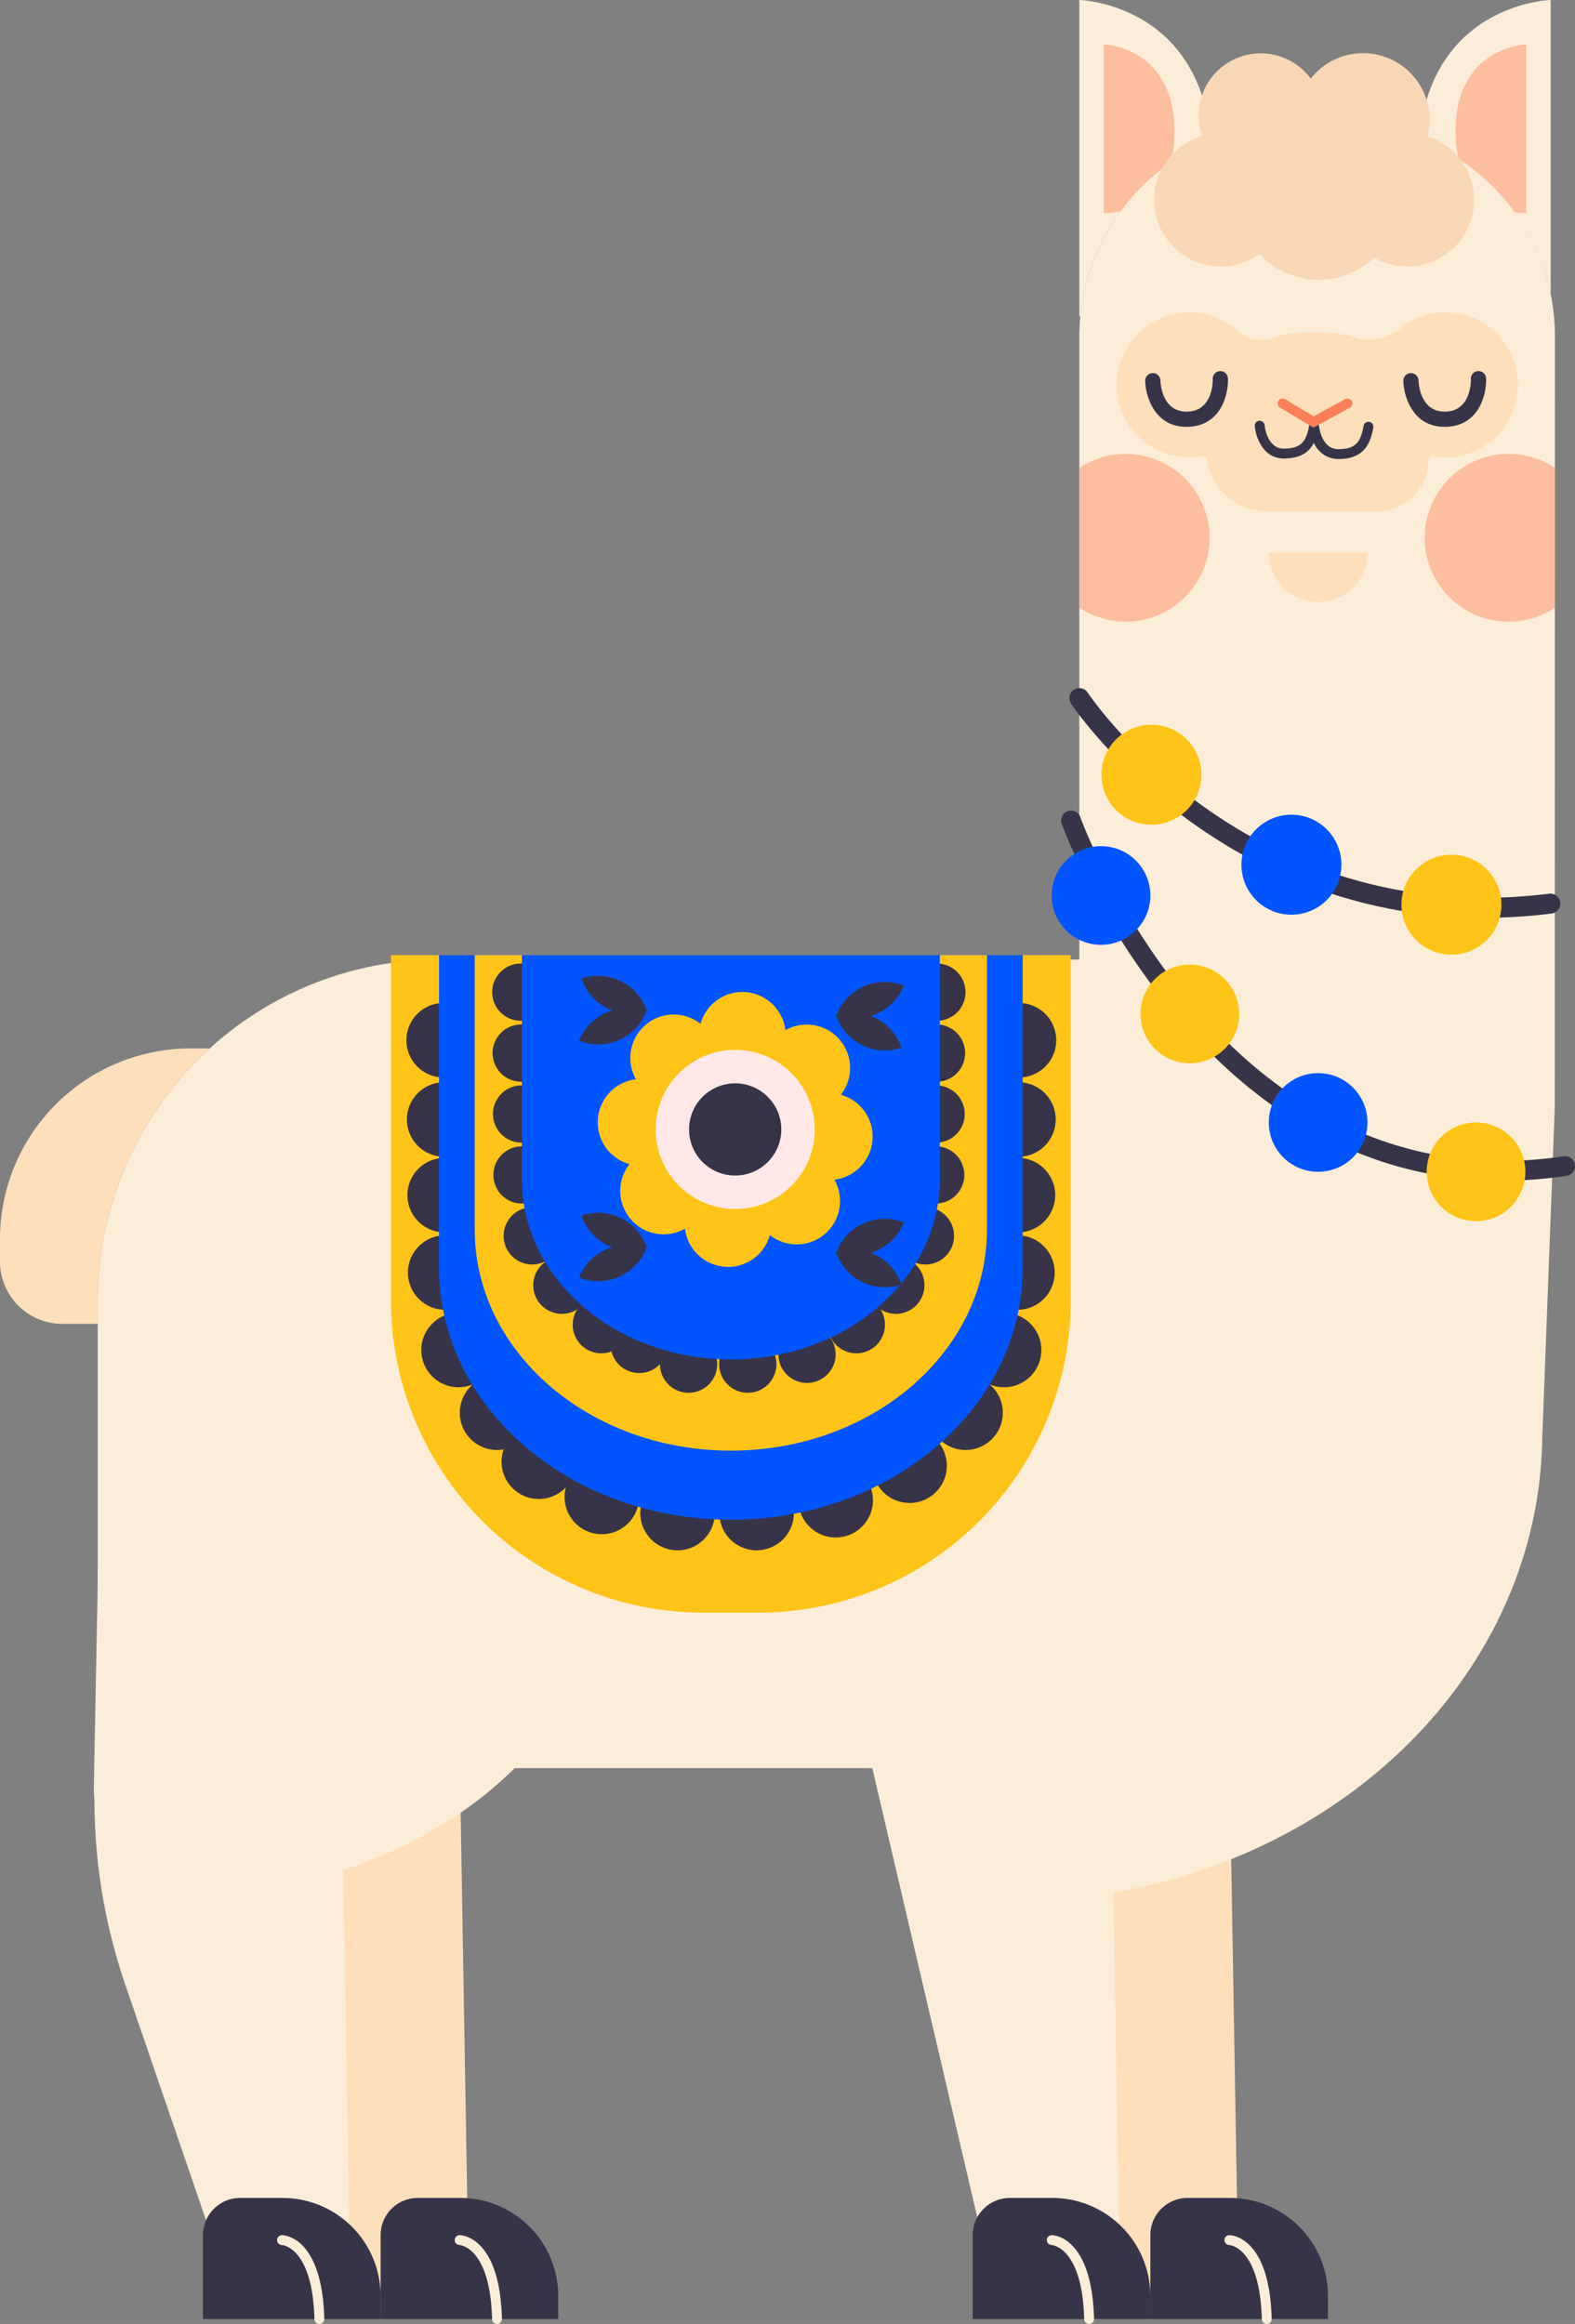 <svg xmlns="http://www.w3.org/2000/svg" width="365" height="538.588" viewBox="0 0 365 538.588">
  <rect x="0" y="0" width="365" height="538.588" fill="#808080" stroke="none"/>
  <g id="svg17" transform="translate(0.002)">
    <g id="Grupo_384" data-name="Grupo 384">
      <g id="Grupo_369" data-name="Grupo 369" transform="translate(250.129)">
        <path id="Trazado_945" data-name="Trazado 945" d="M443.858,127s27.714.736,30.506,32.548A49.285,49.285,0,0,0,444.1,200.339l-.24-.007Z" transform="translate(-443.858 -127)" fill="#fcedd8"/>
        <path id="Trazado_946" data-name="Trazado 946" d="M447.558,131.5v39.119s16.4.842,16.4-18.929S447.558,131.5,447.558,131.5Z" transform="translate(-441.918 -121.206)" fill="#ff855c" opacity="0.45"/>
      </g>
      <g id="Grupo_370" data-name="Grupo 370" transform="translate(328.879)">
        <path id="Trazado_947" data-name="Trazado 947" d="M409.436,159.194C412.4,127.727,439.915,127,439.915,127v68.187A49.312,49.312,0,0,0,409.436,159.194Z" transform="translate(-409.436 -127)" fill="#fcedd8"/>
        <path id="Trazado_948" data-name="Trazado 948" d="M428.308,131.5v39.119s-16.4.842-16.4-18.929S428.308,131.5,428.308,131.5Z" transform="translate(-403.471 -121.206)" fill="#ff855c" opacity="0.45"/>
      </g>
      <g id="Grupo_372" data-name="Grupo 372" transform="translate(53.074 386.282)">
        <path id="Trazado_949" data-name="Trazado 949" d="M572.579,314.548,574.5,427.631a18.967,18.967,0,0,1-18.641,19.286h0a34.461,34.461,0,0,1-35.039-33.868l-1.663-97.593A18.965,18.965,0,0,1,537.8,296.172l15.49-.265a18.967,18.967,0,0,1,19.289,18.641Z" transform="translate(-519.159 -295.904)" fill="#fddfbb"/>
        <g id="Grupo_371" data-name="Grupo 371" transform="translate(35.129 123.093)">
          <path id="Trazado_950" data-name="Trazado 950" d="M510,377.8h41.166v-5.333a22.736,22.736,0,0,0-22.734-22.735h-9.821a8.612,8.612,0,0,0-8.61,8.609Z" transform="translate(-510 -349.727)" fill="#373449"/>
          <path id="Trazado_951" data-name="Trazado 951" d="M525.526,374.083h.03a1.144,1.144,0,0,0,1.114-1.173c-.494-19.188-9.441-19.41-9.82-19.41a1.144,1.144,0,0,0-.016,2.287c.142.007,7.12.51,7.549,17.182a1.144,1.144,0,0,0,1.143,1.114Z" transform="translate(-498.553 -344.871)" fill="#fcedd8"/>
        </g>
      </g>
      <g id="Grupo_374" data-name="Grupo 374" transform="translate(231.668 398.476)">
        <path id="Trazado_952" data-name="Trazado 952" d="M494.579,319.878l1.721,100.89a18.967,18.967,0,0,1-18.641,19.286h0a34.46,34.46,0,0,1-35.039-33.868l-1.455-85.4A18.964,18.964,0,0,1,459.8,301.5l15.492-.263a18.965,18.965,0,0,1,19.287,18.641Z" transform="translate(-441.159 -301.236)" fill="#fddfbb"/>
        <g id="Grupo_373" data-name="Grupo 373" transform="translate(34.921 110.899)">
          <path id="Trazado_953" data-name="Trazado 953" d="M432,377.8h41.166v-5.333a22.736,22.736,0,0,0-22.734-22.735h-9.821A8.612,8.612,0,0,0,432,358.337Z" transform="translate(-432 -349.727)" fill="#373449"/>
          <path id="Trazado_954" data-name="Trazado 954" d="M447.526,374.083h.03a1.144,1.144,0,0,0,1.114-1.173c-.494-19.188-9.441-19.41-9.82-19.41a1.144,1.144,0,0,0-.016,2.287c.142.007,7.119.51,7.549,17.182a1.144,1.144,0,0,0,1.143,1.114Z" transform="translate(-420.553 -344.871)" fill="#fcedd8"/>
        </g>
      </g>
      <g id="Grupo_378" data-name="Grupo 378" transform="translate(0 28.828)">
        <g id="Grupo_375" data-name="Grupo 375">
          <path id="Trazado_955" data-name="Trazado 955" d="M589.516,233.245h4.4a79.033,79.033,0,0,0-25.951,58.645v5.189h-8.178a14.476,14.476,0,0,1-14.474-14.472v-5.164a44.2,44.2,0,0,1,44.2-44.2Z" transform="translate(-545.315 -19.091)" fill="#fddfbb"/>
          <path id="Trazado_956" data-name="Trazado 956" d="M435.865,353.759a78.955,78.955,0,0,1,53.287-20.592H637.391V188.874c0-1.6.089-3.19.24-4.757A49.284,49.284,0,0,1,686.659,139.6h11.689a49.216,49.216,0,0,1,49.269,49.269l-.034,178.269c0,.224-2.925,77.344-2.925,77.344-1.006,52.372-43.544,95.31-99.388,104.879l1.354,79.42a18.963,18.963,0,0,1-18.639,19.284h0c-19.028.325-12.686.883-13.011-18.145l-25.56-109.373H506.533C494.8,532.19,480.656,539.561,466.8,544.174l1.571,92.278a11.291,11.291,0,0,1-11.1,11.483,20.481,20.481,0,0,1-20.684-18.015l-20.3-59.208a132.14,132.14,0,0,1-7.14-42.689,25.376,25.376,0,0,1-.142-3.106l.855-44.427c.046-2.424.055-11.751.055-14.092v-54a79.033,79.033,0,0,1,25.953-58.639Z" transform="translate(-387.262 -139.605)" fill="#fcedd8"/>
        </g>
        <g id="Grupo_376" data-name="Grupo 376" transform="translate(47.037 480.548)">
          <path id="Trazado_957" data-name="Trazado 957" d="M528,377.8h41.166v-5.333a22.736,22.736,0,0,0-22.734-22.735h-9.821A8.612,8.612,0,0,0,528,358.337Z" transform="translate(-528 -349.727)" fill="#373449"/>
          <path id="Trazado_958" data-name="Trazado 958" d="M543.526,374.083h.03a1.144,1.144,0,0,0,1.114-1.173c-.494-19.188-9.441-19.41-9.82-19.41a1.144,1.144,0,0,0-.016,2.287c.142.007,7.12.51,7.549,17.182a1.144,1.144,0,0,0,1.143,1.114Z" transform="translate(-516.553 -344.871)" fill="#fcedd8"/>
        </g>
        <g id="Grupo_377" data-name="Grupo 377" transform="translate(225.422 480.548)">
          <path id="Trazado_959" data-name="Trazado 959" d="M450,377.8h41.166v-5.333a22.736,22.736,0,0,0-22.734-22.735h-9.821A8.612,8.612,0,0,0,450,358.337Z" transform="translate(-450 -349.727)" fill="#373449"/>
          <path id="Trazado_960" data-name="Trazado 960" d="M465.526,374.083h.03a1.144,1.144,0,0,0,1.114-1.173c-.494-19.188-9.441-19.41-9.82-19.41a1.144,1.144,0,0,0-.016,2.287c.142.007,7.119.51,7.549,17.182a1.144,1.144,0,0,0,1.143,1.114Z" transform="translate(-438.553 -344.871)" fill="#fcedd8"/>
        </g>
      </g>
      <g id="Grupo_382" data-name="Grupo 382" transform="translate(258.793 72.396)">
        <path id="Trazado_961" data-name="Trazado 961" d="M426.712,158.89a16.774,16.774,0,0,1,13.944,3.966,8.245,8.245,0,0,0,8.2,1.747,22.751,22.751,0,0,1,7.593-1.3h4.165a24.351,24.351,0,0,1,7.206,1.084,11,11,0,0,0,10.372-1.857,16.81,16.81,0,1,1,10.74,29.74,16.388,16.388,0,0,1-2.843-.254.914.914,0,0,0-1.093.89h0a11.881,11.881,0,0,1-11.881,11.881h-25.6a14.007,14.007,0,0,1-13.811-11.7,1.251,1.251,0,0,0-1.452-1.047,16.289,16.289,0,0,1-2.689.229,16.812,16.812,0,0,1-2.847-33.383Z" transform="translate(-412.751 -158.655)" fill="#fddfbb"/>
        <g id="Grupo_381" data-name="Grupo 381" transform="translate(6.603 13.631)">
          <g id="Grupo_379" data-name="Grupo 379" transform="translate(25.384 6.325)">
            <path id="Trazado_962" data-name="Trazado 962" d="M428.436,169.643a1.145,1.145,0,0,1,1.246,1.029c.021.22.563,5.4,4.414,5.425,4.188-.007,5.228-1.72,5.928-5.4a.5.5,0,0,1,.025-.062,1.024,1.024,0,0,1,.094-.231,1.073,1.073,0,0,1,.092-.167,1.122,1.122,0,0,1,.181-.181,1.456,1.456,0,0,1,.133-.11,1.094,1.094,0,0,1,.238-.1,1.177,1.177,0,0,1,.181-.055.737.737,0,0,1,.075-.023,1.312,1.312,0,0,1,.162.018,1.172,1.172,0,0,1,.155,0c.025,0,.046.023.071.03a.953.953,0,0,1,.174.071,1.122,1.122,0,0,1,.231.126.953.953,0,0,1,.108.107,1.065,1.065,0,0,1,.178.213,1.175,1.175,0,0,1,.071.165,1.24,1.24,0,0,1,.073.242c0,.023.018.041.021.064,0,.055.54,5.4,4.414,5.422,4.206,0,5.228-1.72,5.926-5.4a1.144,1.144,0,1,1,2.248.425c-.716,3.774-2.189,7.263-8.085,7.263h-.107a6.175,6.175,0,0,1-5.573-3.764c-1.093,2.111-3.039,3.636-6.923,3.636h-.108c-4.736-.034-6.436-4.919-6.674-7.5a1.143,1.143,0,0,1,1.031-1.243Z" transform="translate(-427.4 -164.48)" fill="#373449"/>
            <path id="Trazado_963" data-name="Trazado 963" d="M437.8,174.134l8.441-4.6a1.143,1.143,0,1,0-1.093-2.008l-7.3,3.977-6.591-3.954a1.142,1.142,0,1,0-1.173,1.96Z" transform="translate(-424.215 -167.382)" fill="#fb8057"/>
          </g>
          <g id="Grupo_380" data-name="Grupo 380">
            <path id="Trazado_964" data-name="Trazado 964" d="M451.261,177.5c-6.95-.268-9.015-6.966-9.125-10.6a1.763,1.763,0,1,1,3.524-.105c.027.75.423,7.369,6.285,7.186,5.992-.178,5.85-7.247,5.841-7.547a1.763,1.763,0,1,1,3.524-.1c.112,3.767-1.679,10.948-9.262,11.177C451.78,177.508,451.517,177.508,451.261,177.5Z" transform="translate(-442.135 -164.616)" fill="#373449"/>
            <path id="Trazado_965" data-name="Trazado 965" d="M425.1,177.5c-6.95-.268-9.015-6.966-9.125-10.6a1.763,1.763,0,1,1,3.524-.105c.027.75.423,7.369,6.285,7.186,5.992-.178,5.85-7.247,5.841-7.547a1.763,1.763,0,1,1,3.524-.1c.112,3.767-1.679,10.948-9.262,11.177C425.622,177.508,425.359,177.508,425.1,177.5Z" transform="translate(-356.154 -164.616)" fill="#373449"/>
          </g>
        </g>
      </g>
      <g id="Grupo_383" data-name="Grupo 383" transform="translate(250.129 105.202)">
        <path id="Trazado_966" data-name="Trazado 966" d="M454.742,173A19.439,19.439,0,1,1,444,208.636V176.243A19.351,19.351,0,0,1,454.742,173Z" transform="translate(-444 -173)" fill="#ff855c" opacity="0.45"/>
        <path id="Trazado_967" data-name="Trazado 967" d="M428.44,173a19.439,19.439,0,1,0,10.742,35.636V176.243A19.351,19.351,0,0,0,428.44,173Z" transform="translate(-328.955 -173)" fill="#ff855c" opacity="0.45"/>
        <path id="Trazado_968" data-name="Trazado 968" d="M428,183a11.435,11.435,0,0,0,22.87,0" transform="translate(-384.097 -160.13)" fill="#fddfbb"/>
      </g>
      <path id="Trazado_969" data-name="Trazado 969" d="M428.316,151.562a14.4,14.4,0,0,1,25.182-13.3,15.417,15.417,0,0,1,27.046,13.4,15.434,15.434,0,1,1-12.4,28.059,18.477,18.477,0,0,1-26.479-.819,15.435,15.435,0,1,1-13.347-27.339Z" transform="translate(-149.739 -120.048)" fill="#f7d7b5"/>
    </g>
    <g id="Grupo_443" data-name="Grupo 443" transform="translate(90.604 221.36)">
      <path id="Trazado_975" data-name="Trazado 975" d="M543.2,376.169H530.466a72.4,72.4,0,0,1-72.395-72.39V223.791H615.6v79.983a72.394,72.394,0,0,1-72.4,72.4Z" transform="translate(-458.071 -223.791)" fill="#ffc417"/>
      <g id="Grupo_407" data-name="Grupo 407" transform="translate(3.573 11.09)">
        <g id="Grupo_406" data-name="Grupo 406">
          <g id="Grupo_388" data-name="Grupo 388" transform="translate(133.337)">
            <path id="Trazado_976" data-name="Trazado 976" d="M466.872,245.8a8.629,8.629,0,1,0-7.235-9.825,8.629,8.629,0,0,0,7.235,9.825Z" transform="translate(-459.538 -228.64)" fill="#373449"/>
          </g>
          <g id="Grupo_389" data-name="Grupo 389" transform="translate(133.218 18.366)">
            <path id="Trazado_977" data-name="Trazado 977" d="M466.927,254.086a8.63,8.63,0,1,0-7.237-9.827,8.63,8.63,0,0,0,7.237,9.827Z" transform="translate(-459.591 -236.924)" fill="#373449"/>
          </g>
          <g id="Grupo_390" data-name="Grupo 390" transform="translate(133.1 35.896)">
            <path id="Trazado_978" data-name="Trazado 978" d="M466.981,262.368a8.629,8.629,0,1,0-7.237-9.825,8.629,8.629,0,0,0,7.237,9.825Z" transform="translate(-459.645 -245.207)" fill="#373449"/>
          </g>
          <g id="Grupo_391" data-name="Grupo 391" transform="translate(132.983 53.844)">
            <path id="Trazado_979" data-name="Trazado 979" d="M467.032,270.653a8.63,8.63,0,1,0-7.235-9.827,8.63,8.63,0,0,0,7.235,9.827Z" transform="translate(-459.698 -253.491)" fill="#373449"/>
          </g>
          <g id="Grupo_392" data-name="Grupo 392" transform="translate(129.888 71.791)">
            <path id="Trazado_980" data-name="Trazado 980" d="M467.557,278.757a8.629,8.629,0,1,0-6.186-10.519,8.629,8.629,0,0,0,6.186,10.519Z" transform="translate(-461.093 -261.773)" fill="#373449"/>
          </g>
          <g id="Grupo_393" data-name="Grupo 393" transform="translate(120.965 86.328)">
            <path id="Trazado_981" data-name="Trazado 981" d="M472.455,285.643a8.625,8.625,0,1,0-5.655-3.414,8.629,8.629,0,0,0,5.655,3.414Z" transform="translate(-465.118 -268.482)" fill="#373449"/>
          </g>
          <g id="Grupo_394" data-name="Grupo 394" transform="translate(107.98 98.606)">
            <path id="Trazado_982" data-name="Trazado 982" d="M478.82,291.011a8.63,8.63,0,1,0-7.237-9.827,8.63,8.63,0,0,0,7.237,9.827Z" transform="translate(-471.484 -273.848)" fill="#373449"/>
          </g>
          <g id="Grupo_395" data-name="Grupo 395">
            <path id="Trazado_983" data-name="Trazado 983" d="M528.026,245.8a8.629,8.629,0,1,1,7.237-9.825A8.629,8.629,0,0,1,528.026,245.8Z" transform="translate(-518.101 -228.64)" fill="#373449"/>
          </g>
          <g id="Grupo_396" data-name="Grupo 396" transform="translate(0.119 18.366)">
            <path id="Trazado_984" data-name="Trazado 984" d="M527.971,254.086a8.63,8.63,0,1,1,7.237-9.827A8.63,8.63,0,0,1,527.971,254.086Z" transform="translate(-518.047 -236.924)" fill="#373449"/>
          </g>
          <g id="Grupo_397" data-name="Grupo 397" transform="translate(0.237 35.896)">
            <path id="Trazado_985" data-name="Trazado 985" d="M527.92,262.368a8.629,8.629,0,1,1,7.237-9.825A8.629,8.629,0,0,1,527.92,262.368Z" transform="translate(-517.994 -245.207)" fill="#373449"/>
          </g>
          <g id="Grupo_398" data-name="Grupo 398" transform="translate(0.355 53.844)">
            <path id="Trazado_986" data-name="Trazado 986" d="M527.866,270.653a8.63,8.63,0,1,1,7.237-9.827,8.63,8.63,0,0,1-7.237,9.827Z" transform="translate(-517.941 -253.491)" fill="#373449"/>
          </g>
          <g id="Grupo_399" data-name="Grupo 399" transform="translate(3.447 71.791)">
            <path id="Trazado_987" data-name="Trazado 987" d="M527.343,278.757a8.629,8.629,0,1,1,6.186-10.519,8.629,8.629,0,0,1-6.186,10.519Z" transform="translate(-516.545 -261.773)" fill="#373449"/>
          </g>
          <g id="Grupo_400" data-name="Grupo 400" transform="translate(12.372 86.328)">
            <path id="Trazado_988" data-name="Trazado 988" d="M522.446,285.643a8.629,8.629,0,1,1,7.237-9.827A8.629,8.629,0,0,1,522.446,285.643Z" transform="translate(-512.521 -268.482)" fill="#373449"/>
          </g>
          <g id="Grupo_401" data-name="Grupo 401" transform="translate(22.055 97.684)">
            <path id="Trazado_989" data-name="Trazado 989" d="M518.08,291.011a8.63,8.63,0,1,1,7.235-9.827A8.63,8.63,0,0,1,518.08,291.011Z" transform="translate(-508.154 -273.848)" fill="#373449"/>
          </g>
          <g id="Grupo_402" data-name="Grupo 402" transform="translate(90.863 106.608)">
            <path id="Trazado_990" data-name="Trazado 990" d="M485.529,295.036a8.63,8.63,0,1,0-7.237-9.827A8.63,8.63,0,0,0,485.529,295.036Z" transform="translate(-478.193 -277.874)" fill="#373449"/>
          </g>
          <g id="Grupo_403" data-name="Grupo 403" transform="translate(72.535 109.583)">
            <path id="Trazado_991" data-name="Trazado 991" d="M493.578,296.376a8.629,8.629,0,1,0-7.237-9.825,8.629,8.629,0,0,0,7.237,9.825Z" transform="translate(-486.242 -279.215)" fill="#373449"/>
          </g>
          <g id="Grupo_404" data-name="Grupo 404" transform="translate(54.207 109.583)">
            <path id="Trazado_992" data-name="Trazado 992" d="M501.628,296.376a8.629,8.629,0,1,0-7.237-9.825,8.629,8.629,0,0,0,7.237,9.825Z" transform="translate(-494.293 -279.215)" fill="#373449"/>
          </g>
          <g id="Grupo_405" data-name="Grupo 405" transform="translate(36.657 105.85)">
            <path id="Trazado_993" data-name="Trazado 993" d="M509.336,294.694a8.63,8.63,0,1,0-7.237-9.827A8.63,8.63,0,0,0,509.336,294.694Z" transform="translate(-502.001 -277.531)" fill="#373449"/>
          </g>
        </g>
      </g>
      <path id="Trazado_994" data-name="Trazado 994" d="M530.568,354.628h0c-37.351,0-67.629-26.122-67.629-58.346V223.791H598.2v72.491C598.2,328.506,567.917,354.628,530.568,354.628Z" transform="translate(-451.803 -223.791)" fill="#05f"/>
      <path id="Trazado_995" data-name="Trazado 995" d="M525.912,338.619h0c-32.782,0-59.354-22.927-59.354-51.206V223.791H585.265v63.622C585.265,315.692,558.692,338.619,525.912,338.619Z" transform="translate(-447.148 -223.791)" fill="#ffc417"/>
      <path id="Trazado_996" data-name="Trazado 996" d="M474.369,237.834a6.634,6.634,0,1,0-5.562-7.554A6.634,6.634,0,0,0,474.369,237.834Z" transform="translate(-348.854 -222.698)" fill="#373449"/>
      <path id="Trazado_997" data-name="Trazado 997" d="M474.411,244.007a6.633,6.633,0,1,0-5.564-7.554,6.633,6.633,0,0,0,5.564,7.554Z" transform="translate(-348.985 -214.752)" fill="#373449"/>
      <path id="Trazado_998" data-name="Trazado 998" d="M474.451,250.183a6.634,6.634,0,1,0-5.564-7.556,6.634,6.634,0,0,0,5.564,7.556Z" transform="translate(-349.116 -206.806)" fill="#373449"/>
      <path id="Trazado_999" data-name="Trazado 999" d="M474.489,256.357a6.634,6.634,0,1,0-5.562-7.556,6.634,6.634,0,0,0,5.562,7.556Z" transform="translate(-349.246 -198.86)" fill="#373449"/>
      <path id="Trazado_1000" data-name="Trazado 1000" d="M474.858,262.394a6.634,6.634,0,1,0-4.755-8.087,6.634,6.634,0,0,0,4.755,8.087Z" transform="translate(-352.664 -190.914)" fill="#373449"/>
      <path id="Trazado_1001" data-name="Trazado 1001" d="M478.53,267.531a6.634,6.634,0,1,0-5.564-7.556,6.634,6.634,0,0,0,5.564,7.556Z" transform="translate(-362.525 -184.479)" fill="#373449"/>
      <path id="Trazado_1002" data-name="Trazado 1002" d="M482.53,271.531a6.634,6.634,0,1,0-5.564-7.556,6.634,6.634,0,0,0,5.564,7.556Z" transform="translate(-375.673 -179.331)" fill="#373449"/>
      <path id="Trazado_1003" data-name="Trazado 1003" d="M518.52,237.834a6.634,6.634,0,1,1,5.564-7.554,6.634,6.634,0,0,1-5.564,7.554Z" transform="translate(-487.431 -222.698)" fill="#373449"/>
      <path id="Trazado_1004" data-name="Trazado 1004" d="M518.481,244.007a6.633,6.633,0,1,1,5.562-7.554,6.633,6.633,0,0,1-5.562,7.554Z" transform="translate(-487.3 -214.752)" fill="#373449"/>
      <path id="Trazado_1005" data-name="Trazado 1005" d="M518.443,250.183A6.634,6.634,0,1,1,524,242.627,6.634,6.634,0,0,1,518.443,250.183Z" transform="translate(-487.17 -206.806)" fill="#373449"/>
      <path id="Trazado_1006" data-name="Trazado 1006" d="M518.4,256.357a6.634,6.634,0,1,1,5.564-7.556A6.634,6.634,0,0,1,518.4,256.357Z" transform="translate(-487.039 -198.86)" fill="#373449"/>
      <path id="Trazado_1007" data-name="Trazado 1007" d="M518.031,262.394a6.634,6.634,0,1,1,4.757-8.087,6.634,6.634,0,0,1-4.757,8.087Z" transform="translate(-483.621 -190.914)" fill="#373449"/>
      <path id="Trazado_1008" data-name="Trazado 1008" d="M514.361,267.531a6.634,6.634,0,1,1,5.564-7.556,6.634,6.634,0,0,1-5.564,7.556Z" transform="translate(-473.76 -184.479)" fill="#373449"/>
      <path id="Trazado_1009" data-name="Trazado 1009" d="M510.361,271.531a6.634,6.634,0,1,1,5.564-7.556,6.634,6.634,0,0,1-5.564,7.556Z" transform="translate(-460.612 -179.331)" fill="#373449"/>
      <path id="Trazado_1010" data-name="Trazado 1010" d="M487.53,274.531a6.634,6.634,0,1,0-5.564-7.556,6.634,6.634,0,0,0,5.564,7.556Z" transform="translate(-392.108 -175.47)" fill="#373449"/>
      <path id="Trazado_1011" data-name="Trazado 1011" d="M493.53,275.531a6.634,6.634,0,1,0-5.564-7.556,6.634,6.634,0,0,0,5.564,7.556Z" transform="translate(-411.83 -174.183)" fill="#373449"/>
      <path id="Trazado_1012" data-name="Trazado 1012" d="M499.53,275.531a6.634,6.634,0,1,0-5.564-7.556A6.634,6.634,0,0,0,499.53,275.531Z" transform="translate(-431.552 -174.183)" fill="#373449"/>
      <path id="Trazado_1013" data-name="Trazado 1013" d="M504.53,273.531a6.634,6.634,0,1,0-5.564-7.556,6.634,6.634,0,0,0,5.564,7.556Z" transform="translate(-447.987 -176.757)" fill="#373449"/>
      <path id="Trazado_1014" data-name="Trazado 1014" d="M519.764,317.482h0c-26.746,0-48.429-18.7-48.429-41.781v-51.91h96.857V275.7C568.192,298.777,546.511,317.482,519.764,317.482Z" transform="translate(-441 -223.791)" fill="#05f"/>
      <g id="Grupo_418" data-name="Grupo 418" transform="translate(47.912 8.537)">
        <g id="Grupo_417" data-name="Grupo 417">
          <g id="Grupo_416" data-name="Grupo 416">
            <g id="Grupo_408" data-name="Grupo 408" transform="translate(43.604 23.453)">
              <path id="Trazado_1015" data-name="Trazado 1015" d="M478.247,246.39a10.053,10.053,0,1,0,11.394-8.505,10.053,10.053,0,0,0-11.394,8.505Z" transform="translate(-478.142 -237.779)" fill="#ffc417"/>
            </g>
            <g id="Grupo_409" data-name="Grupo 409" transform="translate(0 20.148)">
              <path id="Trazado_1016" data-name="Trazado 1016" d="M497.313,244.945a10.054,10.054,0,1,0,11.394-8.5,10.054,10.054,0,0,0-11.394,8.5Z" transform="translate(-497.207 -236.334)" fill="#ffc417"/>
            </g>
            <g id="Grupo_410" data-name="Grupo 410" transform="translate(23.454)">
              <path id="Trazado_1017" data-name="Trazado 1017" d="M495.562,247.526a10.053,10.053,0,1,0-8.5-11.394,10.053,10.053,0,0,0,8.5,11.394Z" transform="translate(-486.952 -227.524)" fill="#ffc417"/>
            </g>
            <g id="Grupo_411" data-name="Grupo 411" transform="translate(20.151 43.602)">
              <path id="Trazado_1018" data-name="Trazado 1018" d="M497.005,266.594a10.054,10.054,0,1,0-8.5-11.394,10.054,10.054,0,0,0,8.5,11.394Z" transform="translate(-488.397 -246.589)" fill="#ffc417"/>
            </g>
            <g id="Grupo_412" data-name="Grupo 412" transform="translate(7.554 5.217)">
              <path id="Trazado_1019" data-name="Trazado 1019" d="M509.973,247.916a10.053,10.053,0,1,0-14.07-2.042,10.053,10.053,0,0,0,14.07,2.042Z" transform="translate(-493.904 -229.805)" fill="#ffc417"/>
            </g>
            <g id="Grupo_413" data-name="Grupo 413" transform="translate(36.05 38.385)">
              <path id="Trazado_1020" data-name="Trazado 1020" d="M497.514,262.419a10.053,10.053,0,1,0-14.072-2.042,10.053,10.053,0,0,0,14.072,2.042Z" transform="translate(-481.445 -244.308)" fill="#ffc417"/>
            </g>
            <g id="Grupo_414" data-name="Grupo 414" transform="translate(5.219 36.05)">
              <path id="Trazado_1021" data-name="Trazado 1021" d="M513.037,247.326a10.054,10.054,0,1,0-2.044,14.07A10.054,10.054,0,0,0,513.037,247.326Z" transform="translate(-494.926 -243.287)" fill="#ffc417"/>
            </g>
            <g id="Grupo_415" data-name="Grupo 415" transform="translate(38.387 7.554)">
              <path id="Trazado_1022" data-name="Trazado 1022" d="M498.534,234.866a10.054,10.054,0,1,0-2.045,14.072,10.054,10.054,0,0,0,2.045-14.072Z" transform="translate(-480.423 -230.827)" fill="#ffc417"/>
            </g>
          </g>
        </g>
        <circle id="Elipse_131" data-name="Elipse 131" cx="18.44" cy="18.44" r="18.44" transform="translate(26.391 57.355) rotate(-122.88)" fill="#ffe8e7"/>
        <path id="Trazado_1023" data-name="Trazado 1023" d="M487.512,245.913a10.687,10.687,0,1,0,12.128-9.018,10.687,10.687,0,0,0-12.128,9.018Z" transform="translate(-466.229 -215.612)" fill="#373449"/>
      </g>
      <g id="Grupo_421" data-name="Grupo 421" transform="translate(103.123 13.312)">
        <g id="Grupo_420" data-name="Grupo 420">
          <g id="Grupo_419" data-name="Grupo 419">
            <path id="Trazado_1024" data-name="Trazado 1024" d="M490.407,237.752h0a11.981,11.981,0,0,1-15.19-7.5h0a11.98,11.98,0,0,1,15.19,7.5Z" transform="translate(-475.217 -229.612)" fill="#373449"/>
          </g>
        </g>
      </g>
      <g id="Grupo_424" data-name="Grupo 424" transform="translate(103.306 6.206)">
        <g id="Grupo_423" data-name="Grupo 423">
          <g id="Grupo_422" data-name="Grupo 422">
            <path id="Trazado_1025" data-name="Trazado 1025" d="M490.542,227.365h0a11.979,11.979,0,0,0-15.572,6.671h0a11.977,11.977,0,0,0,15.572-6.671Z" transform="translate(-474.97 -226.505)" fill="#373449"/>
          </g>
        </g>
      </g>
      <g id="Grupo_427" data-name="Grupo 427" transform="translate(44.137 4.807)">
        <g id="Grupo_426" data-name="Grupo 426">
          <g id="Grupo_425" data-name="Grupo 425">
            <path id="Trazado_1026" data-name="Trazado 1026" d="M501.009,226.529h0a11.98,11.98,0,0,1,15.19,7.506h0a11.983,11.983,0,0,1-15.19-7.506Z" transform="translate(-501.009 -225.893)" fill="#373449"/>
          </g>
        </g>
      </g>
      <g id="Grupo_430" data-name="Grupo 430" transform="translate(43.57 12.298)">
        <g id="Grupo_429" data-name="Grupo 429">
          <g id="Grupo_428" data-name="Grupo 428">
            <path id="Trazado_1027" data-name="Trazado 1027" d="M501.089,236.7h0a11.982,11.982,0,0,0,15.574-6.669h0a11.981,11.981,0,0,0-15.574,6.669Z" transform="translate(-501.089 -229.169)" fill="#373449"/>
          </g>
        </g>
      </g>
      <g id="Grupo_433" data-name="Grupo 433" transform="translate(103.123 68.2)">
        <g id="Grupo_432" data-name="Grupo 432">
          <g id="Grupo_431" data-name="Grupo 431">
            <path id="Trazado_1028" data-name="Trazado 1028" d="M490.407,261.752h0a11.981,11.981,0,0,1-15.19-7.5h0a11.98,11.98,0,0,1,15.19,7.5Z" transform="translate(-475.217 -253.612)" fill="#373449"/>
          </g>
        </g>
      </g>
      <g id="Grupo_436" data-name="Grupo 436" transform="translate(103.306 61.094)">
        <g id="Grupo_435" data-name="Grupo 435">
          <g id="Grupo_434" data-name="Grupo 434">
            <path id="Trazado_1029" data-name="Trazado 1029" d="M490.542,251.365h0a11.979,11.979,0,0,0-15.572,6.671h0a11.979,11.979,0,0,0,15.572-6.671Z" transform="translate(-474.97 -250.505)" fill="#373449"/>
          </g>
        </g>
      </g>
      <g id="Grupo_439" data-name="Grupo 439" transform="translate(44.137 59.695)">
        <g id="Grupo_438" data-name="Grupo 438">
          <g id="Grupo_437" data-name="Grupo 437">
            <path id="Trazado_1030" data-name="Trazado 1030" d="M501.009,250.529h0a11.981,11.981,0,0,1,15.19,7.5h0a11.98,11.98,0,0,1-15.19-7.5Z" transform="translate(-501.009 -249.893)" fill="#373449"/>
          </g>
        </g>
      </g>
      <g id="Grupo_442" data-name="Grupo 442" transform="translate(43.57 67.186)">
        <g id="Grupo_441" data-name="Grupo 441">
          <g id="Grupo_440" data-name="Grupo 440">
            <path id="Trazado_1031" data-name="Trazado 1031" d="M501.089,260.7h0a11.981,11.981,0,0,0,15.574-6.669h0a11.981,11.981,0,0,0-15.574,6.669Z" transform="translate(-501.089 -253.169)" fill="#373449"/>
          </g>
        </g>
      </g>
    </g>
    <g id="Grupo_387" data-name="Grupo 387" transform="translate(243.718 159.507)">
      <g id="Grupo_385" data-name="Grupo 385" transform="translate(4.122)">
        <path id="Trazado_970" data-name="Trazado 970" d="M504.665,257.193a124.509,124.509,0,0,0,15.511-.981,2.318,2.318,0,1,0-.576-4.6C449.765,260.34,413.084,205.6,412.723,205.05a2.317,2.317,0,1,0-3.879,2.534C409.192,208.119,442.044,257.193,504.665,257.193Z" transform="translate(-408.465 -204)" fill="#373449"/>
        <path id="Trazado_971" data-name="Trazado 971" d="M414.427,232.455a11.586,11.586,0,1,0,11.587-11.588,11.586,11.586,0,0,0-11.587,11.588Z" transform="translate(-337.495 -182.292)" fill="#ffc417"/>
        <path id="Trazado_972" data-name="Trazado 972" d="M430.639,228.4a11.587,11.587,0,1,0,11.588-11.588A11.587,11.587,0,0,0,430.639,228.4Z" transform="translate(-390.787 -187.508)" fill="#05f"/>
        <path id="Trazado_973" data-name="Trazado 973" d="M444.825,219.281a11.587,11.587,0,1,0,11.587-11.586,11.587,11.587,0,0,0-11.587,11.586Z" transform="translate(-437.416 -199.244)" fill="#ffc417"/>
      </g>
      <g id="Grupo_386" data-name="Grupo 386" transform="translate(0 28.345)">
        <path id="Trazado_974" data-name="Trazado 974" d="M509.259,302.168a100.528,100.528,0,0,0,14.847-1.123,2.287,2.287,0,1,0-.675-4.524c-78.947,11.769-111.7-77.7-112.022-78.6a2.286,2.286,0,0,0-4.309,1.53C407.413,220.33,437.336,302.168,509.259,302.168Z" transform="translate(-404.776 -216.394)" fill="#373449"/>
        <circle id="Elipse_127" data-name="Elipse 127" cx="11.435" cy="11.435" r="11.435" transform="translate(50.314 60.848)" fill="#05f"/>
        <circle id="Elipse_128" data-name="Elipse 128" cx="11.435" cy="11.435" r="11.435" transform="translate(86.906 72.283)" fill="#ffc417"/>
        <circle id="Elipse_129" data-name="Elipse 129" cx="11.435" cy="11.435" r="11.435" transform="translate(20.583 35.691)" fill="#ffc417"/>
        <circle id="Elipse_130" data-name="Elipse 130" cx="11.435" cy="11.435" r="11.435" transform="translate(0 8.247)" fill="#05f"/>
      </g>
    </g>
  </g>
</svg>
